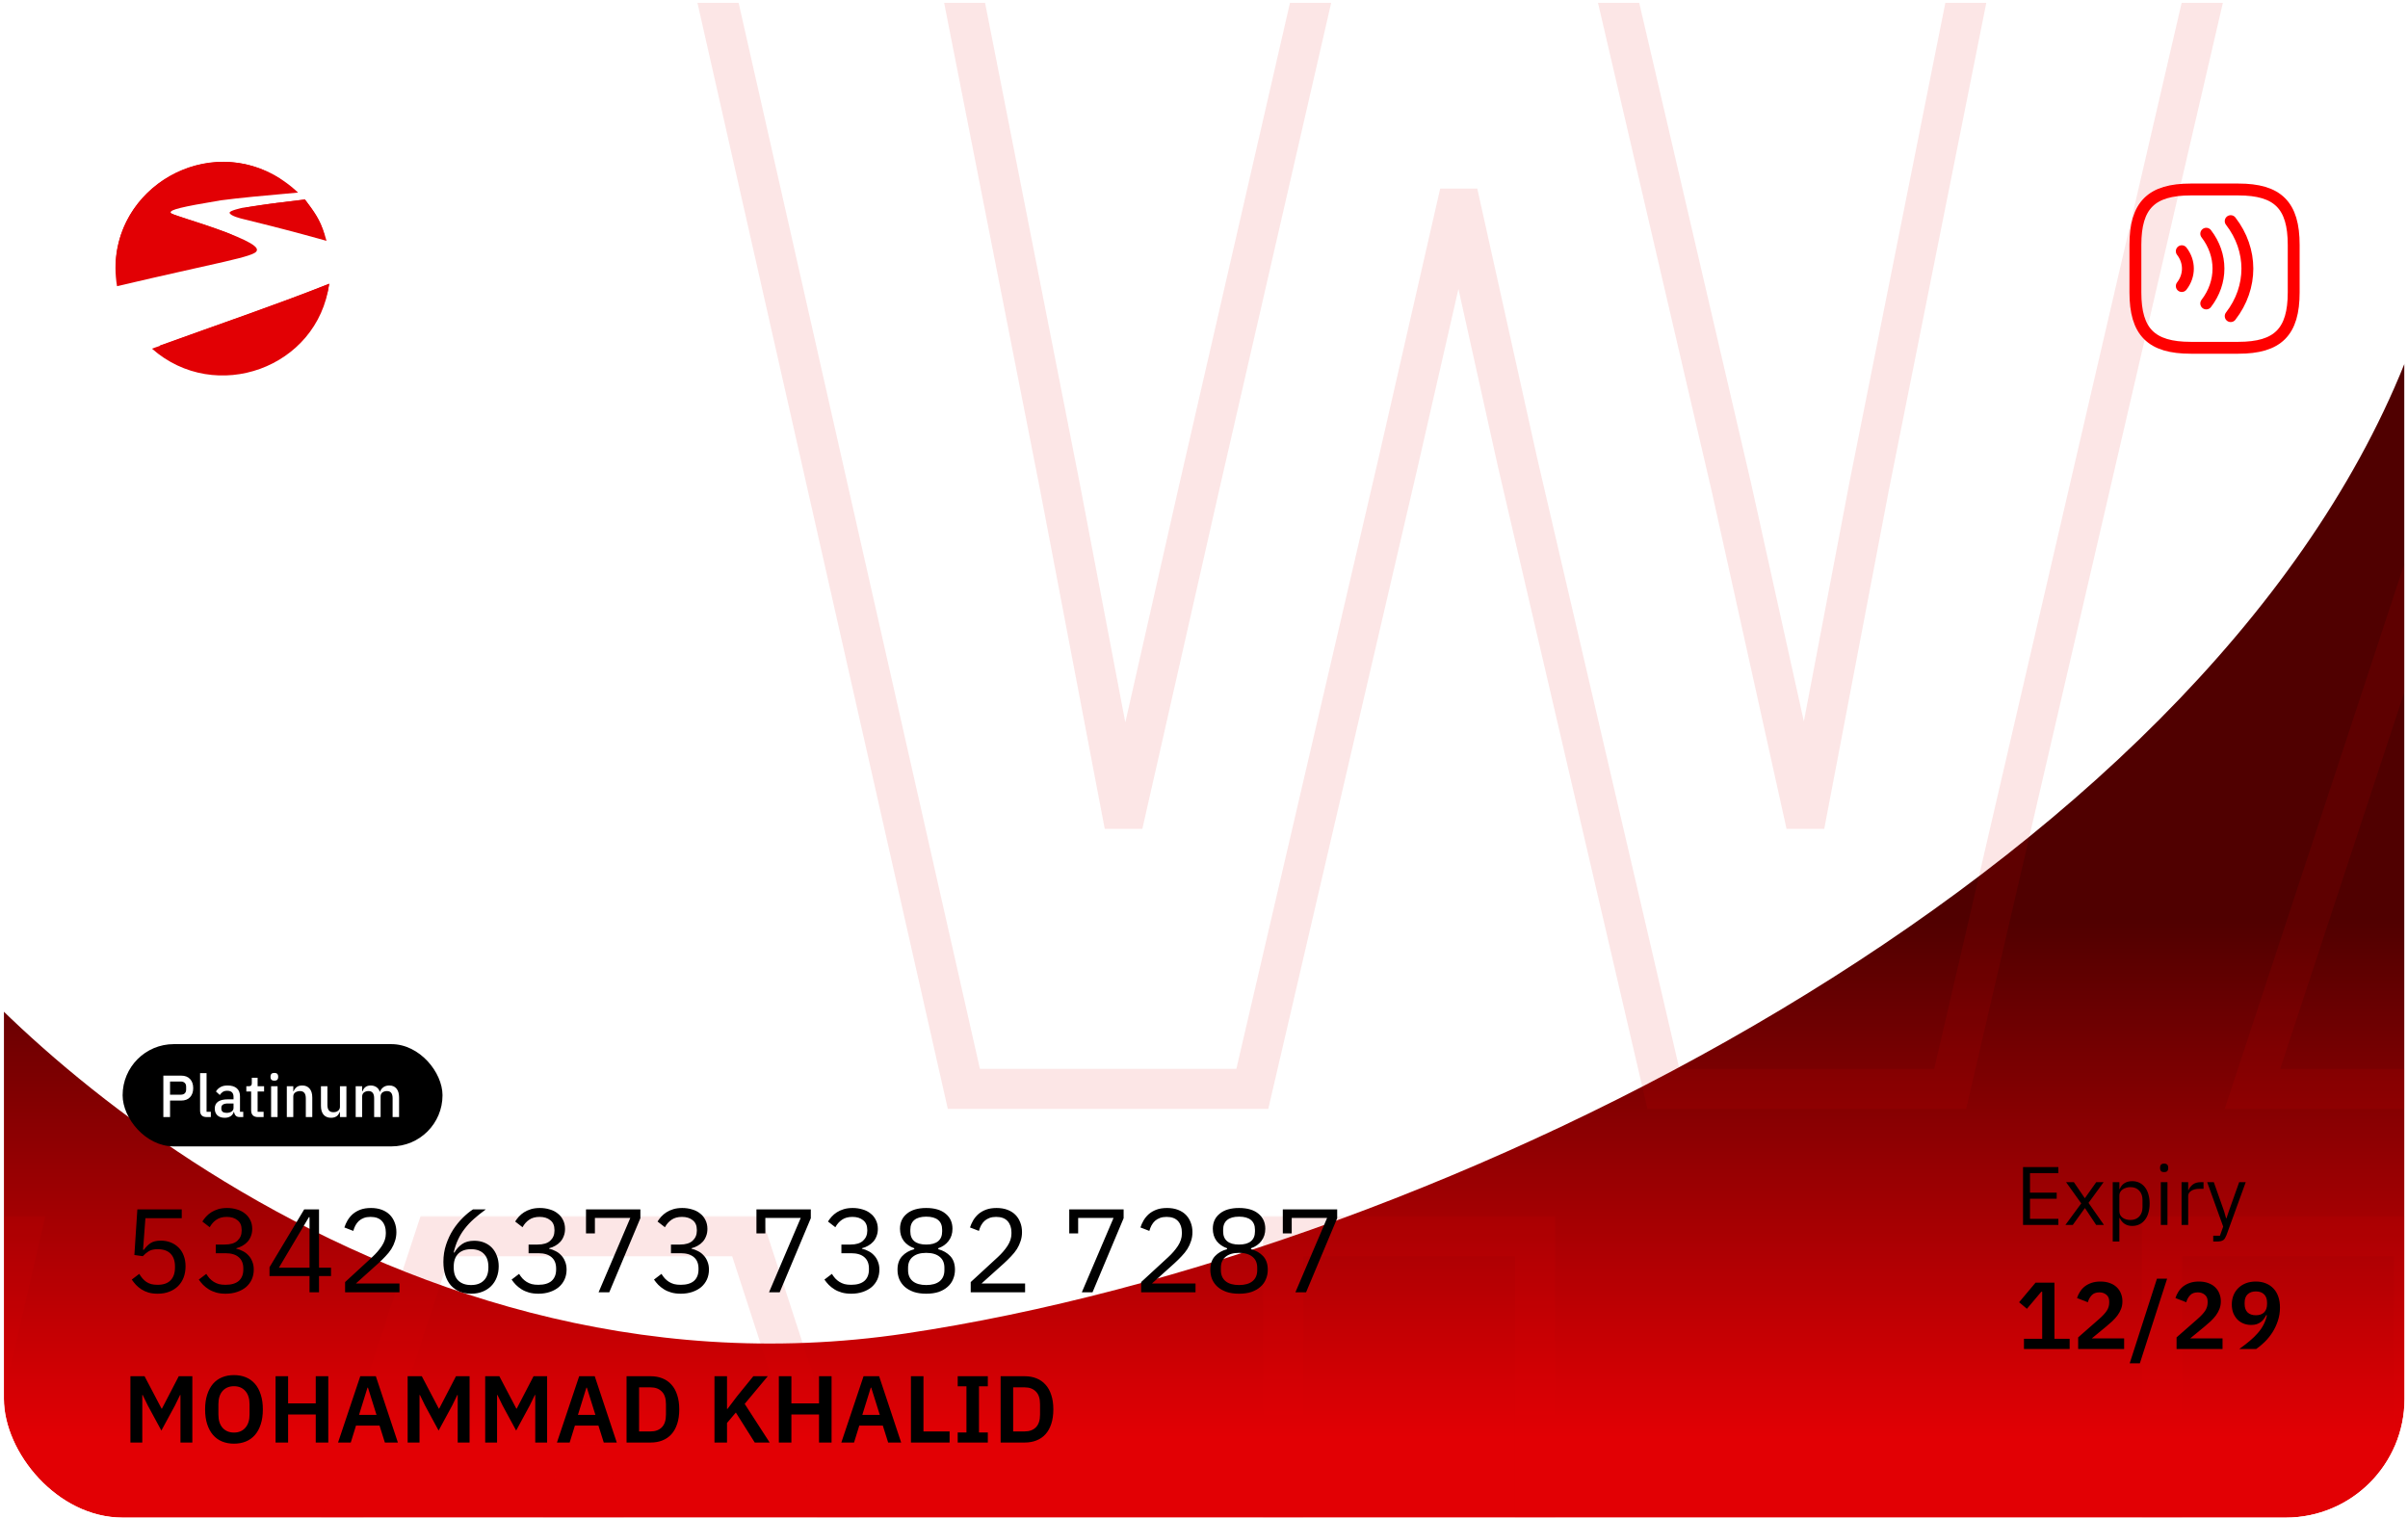 <svg width="552" height="348" viewBox="0 0 552 348" fill="none" xmlns="http://www.w3.org/2000/svg">
<g clip-path="url(#clip0_529_254)">
<rect x="0.894" y="0.616" width="550.306" height="347.275" rx="27.216" fill="white"/>
<g filter="url(#filter1_f_529_254)">
<path d="M207.716 305.665C84.342 324.091 -9.257 227.555 -20.606 206.525L-20.606 458.881L551.2 458.881V83.352C504.134 200.517 331.09 287.239 207.716 305.665Z" fill="url(#paint0_linear_529_254)"/>
</g>
<mask id="path-3-outside-1_529_254" maskUnits="userSpaceOnUse" x="154.894" y="-20.384" width="1465" height="275" fill="black">
<rect fill="white" x="154.894" y="-20.384" width="1465" height="275"/>
<path d="M220.954 249.616L160.914 -15.624H217.914L242.994 111.676L257.054 185.396H258.194L274.914 111.676L304.174 -15.624H367.254L396.894 111.676L413.234 185.396H414.374L428.434 111.676L453.894 -15.624H508.614L447.054 249.616H381.314L347.874 105.976L334.954 47.836H333.814L320.514 105.976L287.074 249.616H220.954ZM701.402 249.616L682.402 186.536L593.862 186.536L574.862 249.616H516.342L603.742 -15.624H675.182L761.442 249.616H701.402ZM638.702 36.816H636.802L607.542 137.516L668.342 137.516L638.702 36.816ZM798.138 249.616V-15.624H855.898V198.316H956.978V249.616H798.138ZM999.642 249.616V-15.624L1057.4 -15.624V198.316H1158.48V249.616H999.642ZM1201.15 249.616V-15.624L1381.65 -15.624V35.676H1258.91V90.016H1364.17V140.936H1258.91V198.316H1381.65V249.616H1201.15ZM1542.55 35.676V249.616H1484.79V35.676L1412.97 35.676V-15.624L1614.37 -15.624V35.676H1542.55Z"/>
</mask>
<path d="M220.954 249.616L216.465 250.632L217.277 254.219H220.954V249.616ZM160.914 -15.624V-20.226H155.153L156.425 -14.608L160.914 -15.624ZM217.914 -15.624L222.43 -16.513L221.698 -20.226H217.914V-15.624ZM242.994 111.676L247.515 110.814L247.512 110.8L247.51 110.787L242.994 111.676ZM257.054 185.396L252.533 186.258L253.246 189.999H257.054V185.396ZM258.194 185.396V189.999H261.869L262.682 186.414L258.194 185.396ZM274.914 111.676L270.428 110.645L270.425 110.658L274.914 111.676ZM304.174 -15.624V-20.226H300.509L299.688 -16.655L304.174 -15.624ZM367.254 -15.624L371.736 -16.668L370.908 -20.226H367.254V-15.624ZM396.894 111.676L401.387 110.68L401.382 110.656L401.376 110.633L396.894 111.676ZM413.234 185.396L408.74 186.392L409.54 189.999H413.234V185.396ZM414.374 185.396V189.999H418.182L418.895 186.258L414.374 185.396ZM428.434 111.676L423.921 110.774L423.917 110.794L423.913 110.814L428.434 111.676ZM453.894 -15.624V-20.226H450.121L449.381 -16.526L453.894 -15.624ZM508.614 -15.624L513.097 -14.583L514.407 -20.226H508.614V-15.624ZM447.054 249.616V254.219H450.711L451.537 250.657L447.054 249.616ZM381.314 249.616L376.831 250.66L377.66 254.219H381.314V249.616ZM347.874 105.976L343.381 106.975L343.386 106.997L343.391 107.02L347.874 105.976ZM334.954 47.836L339.447 46.838L338.646 43.234H334.954V47.836ZM333.814 47.836V43.234H330.145L329.327 46.81L333.814 47.836ZM320.514 105.976L324.997 107.02L324.999 107.011L325.001 107.003L320.514 105.976ZM287.074 249.616V254.219H290.728L291.557 250.66L287.074 249.616ZM220.954 249.616L225.443 248.6L165.403 -16.64L160.914 -15.624L156.425 -14.608L216.465 250.632L220.954 249.616ZM160.914 -15.624V-11.021H217.914V-15.624V-20.226H160.914V-15.624ZM217.914 -15.624L213.398 -14.734L238.478 112.566L242.994 111.676L247.51 110.787L222.43 -16.513L217.914 -15.624ZM242.994 111.676L238.473 112.538L252.533 186.258L257.054 185.396L261.575 184.534L247.515 110.814L242.994 111.676ZM257.054 185.396V189.999H258.194V185.396V180.794H257.054V185.396ZM258.194 185.396L262.682 186.414L279.402 112.694L274.914 111.676L270.425 110.658L253.705 184.378L258.194 185.396ZM274.914 111.676L279.399 112.707L308.659 -14.593L304.174 -15.624L299.688 -16.655L270.428 110.645L274.914 111.676ZM304.174 -15.624V-11.021H367.254V-15.624V-20.226H304.174V-15.624ZM367.254 -15.624L362.771 -14.58L392.411 112.72L396.894 111.676L401.376 110.633L371.736 -16.668L367.254 -15.624ZM396.894 111.676L392.4 112.672L408.74 186.392L413.234 185.396L417.727 184.4L401.387 110.68L396.894 111.676ZM413.234 185.396V189.999H414.374V185.396V180.794H413.234V185.396ZM414.374 185.396L418.895 186.258L432.955 112.538L428.434 111.676L423.913 110.814L409.853 184.534L414.374 185.396ZM428.434 111.676L432.947 112.579L458.407 -14.721L453.894 -15.624L449.381 -16.526L423.921 110.774L428.434 111.676ZM453.894 -15.624V-11.021H508.614V-15.624V-20.226H453.894V-15.624ZM508.614 -15.624L504.131 -16.664L442.571 248.576L447.054 249.616L451.537 250.657L513.097 -14.583L508.614 -15.624ZM447.054 249.616V245.014H381.314V249.616V254.219H447.054V249.616ZM381.314 249.616L385.797 248.573L352.357 104.933L347.874 105.976L343.391 107.02L376.831 250.66L381.314 249.616ZM347.874 105.976L352.367 104.978L339.447 46.838L334.954 47.836L330.461 48.835L343.381 106.975L347.874 105.976ZM334.954 47.836V43.234H333.814V47.836V52.439H334.954V47.836ZM333.814 47.836L329.327 46.81L316.027 104.95L320.514 105.976L325.001 107.003L338.301 48.863L333.814 47.836ZM320.514 105.976L316.031 104.933L282.591 248.573L287.074 249.616L291.557 250.66L324.997 107.02L320.514 105.976ZM287.074 249.616V245.014H220.954V249.616V254.219H287.074V249.616ZM701.402 249.616L696.995 250.944L697.981 254.219H701.402V249.616ZM682.402 186.536L686.808 185.209L685.822 181.934H682.402V186.536ZM593.862 186.536V181.934H590.441L589.455 185.209L593.862 186.536ZM574.862 249.616V254.219H578.282L579.268 250.944L574.862 249.616ZM516.342 249.616L511.97 248.176L509.979 254.219H516.342V249.616ZM603.742 -15.624V-20.226H600.412L599.37 -17.064L603.742 -15.624ZM675.182 -15.624L679.558 -17.047L678.524 -20.226H675.182V-15.624ZM761.442 249.616V254.219H767.778L765.818 248.193L761.442 249.616ZM638.702 36.816L643.117 35.517L642.145 32.214H638.702V36.816ZM636.802 36.816V32.214H633.346L632.382 35.532L636.802 36.816ZM607.542 137.516L603.122 136.232L601.411 142.119H607.542V137.516ZM668.342 137.516V142.119H674.494L672.757 136.217L668.342 137.516ZM701.402 249.616L705.808 248.289L686.808 185.209L682.402 186.536L677.995 187.864L696.995 250.944L701.402 249.616ZM682.402 186.536V181.934L593.862 181.934V186.536V191.139L682.402 191.139V186.536ZM593.862 186.536L589.455 185.209L570.455 248.289L574.862 249.616L579.268 250.944L598.268 187.864L593.862 186.536ZM574.862 249.616V245.014H516.342V249.616V254.219H574.862V249.616ZM516.342 249.616L520.713 251.057L608.113 -14.183L603.742 -15.624L599.37 -17.064L511.97 248.176L516.342 249.616ZM603.742 -15.624V-11.021H675.182V-15.624V-20.226H603.742V-15.624ZM675.182 -15.624L670.805 -14.2L757.065 251.04L761.442 249.616L765.818 248.193L679.558 -17.047L675.182 -15.624ZM761.442 249.616V245.014H701.402V249.616V254.219H761.442V249.616ZM638.702 36.816V32.214H636.802V36.816V41.419H638.702V36.816ZM636.802 36.816L632.382 35.532L603.122 136.232L607.542 137.516L611.961 138.8L641.221 38.1L636.802 36.816ZM607.542 137.516V142.119L668.342 142.119V137.516V132.914L607.542 132.914V137.516ZM668.342 137.516L672.757 136.217L643.117 35.517L638.702 36.816L634.286 38.116L663.926 138.816L668.342 137.516ZM798.138 249.616H793.536V254.219H798.138V249.616ZM798.138 -15.624V-20.226H793.536V-15.624H798.138ZM855.898 -15.624H860.501V-20.226H855.898V-15.624ZM855.898 198.316H851.296V202.919H855.898V198.316ZM956.978 198.316H961.581V193.714H956.978V198.316ZM956.978 249.616V254.219H961.581V249.616H956.978ZM798.138 249.616H802.741V-15.624H798.138H793.536V249.616H798.138ZM798.138 -15.624V-11.021H855.898V-15.624V-20.226H798.138V-15.624ZM855.898 -15.624H851.296V198.316H855.898H860.501V-15.624H855.898ZM855.898 198.316V202.919H956.978V198.316V193.714H855.898V198.316ZM956.978 198.316H952.376V249.616H956.978H961.581V198.316H956.978ZM956.978 249.616V245.014H798.138V249.616V254.219H956.978V249.616ZM999.642 249.616H995.04V254.219H999.642V249.616ZM999.642 -15.624V-20.226H995.04V-15.624H999.642ZM1057.4 -15.624H1062V-20.226H1057.4V-15.624ZM1057.4 198.316H1052.8V202.919H1057.4V198.316ZM1158.48 198.316H1163.08V193.714H1158.48V198.316ZM1158.48 249.616V254.219H1163.08V249.616H1158.48ZM999.642 249.616H1004.24V-15.624H999.642H995.04V249.616H999.642ZM999.642 -15.624V-11.021H1057.4V-15.624V-20.226L999.642 -20.226V-15.624ZM1057.4 -15.624H1052.8V198.316H1057.4H1062V-15.624H1057.4ZM1057.4 198.316V202.919H1158.48V198.316V193.714H1057.4V198.316ZM1158.48 198.316H1153.88V249.616H1158.48H1163.08V198.316H1158.48ZM1158.48 249.616V245.014H999.642V249.616V254.219H1158.48V249.616ZM1201.15 249.616H1196.54V254.219H1201.15V249.616ZM1201.15 -15.624V-20.226H1196.54V-15.624H1201.15ZM1381.65 -15.624H1386.25V-20.226H1381.65V-15.624ZM1381.65 35.676V40.279H1386.25V35.676H1381.65ZM1258.91 35.676V31.074H1254.3V35.676H1258.91ZM1258.91 90.016H1254.3V94.619H1258.91V90.016ZM1364.17 90.016H1368.77V85.414H1364.17V90.016ZM1364.17 140.936V145.539H1368.77V140.936H1364.17ZM1258.91 140.936V136.334H1254.3V140.936H1258.91ZM1258.91 198.316H1254.3V202.919H1258.91V198.316ZM1381.65 198.316H1386.25V193.714H1381.65V198.316ZM1381.65 249.616V254.219H1386.25V249.616H1381.65ZM1201.15 249.616H1205.75V-15.624H1201.15H1196.54V249.616H1201.15ZM1201.15 -15.624V-11.021H1381.65V-15.624V-20.226L1201.15 -20.226V-15.624ZM1381.65 -15.624H1377.04V35.676H1381.65H1386.25V-15.624H1381.65ZM1381.65 35.676V31.074H1258.91V35.676V40.279H1381.65V35.676ZM1258.91 35.676H1254.3V90.016H1258.91H1263.51V35.676H1258.91ZM1258.91 90.016V94.619H1364.17V90.016V85.414H1258.91V90.016ZM1364.17 90.016H1359.56V140.936H1364.17H1368.77V90.016H1364.17ZM1364.17 140.936V136.334H1258.91V140.936V145.539H1364.17V140.936ZM1258.91 140.936H1254.3V198.316H1258.91H1263.51V140.936H1258.91ZM1258.91 198.316V202.919H1381.65V198.316V193.714H1258.91V198.316ZM1381.65 198.316H1377.04V249.616H1381.65H1386.25V198.316H1381.65ZM1381.65 249.616V245.014H1201.15V249.616V254.219H1381.65V249.616ZM1542.55 35.676V31.074H1537.94V35.676H1542.55ZM1542.55 249.616V254.219H1547.15V249.616H1542.55ZM1484.79 249.616H1480.18V254.219H1484.79V249.616ZM1484.79 35.676H1489.39V31.074H1484.79V35.676ZM1412.97 35.676H1408.36V40.279H1412.97V35.676ZM1412.97 -15.624V-20.226H1408.36V-15.624H1412.97ZM1614.37 -15.624H1618.97V-20.226H1614.37V-15.624ZM1614.37 35.676V40.279H1618.97V35.676H1614.37ZM1542.55 35.676H1537.94V249.616H1542.55H1547.15V35.676H1542.55ZM1542.55 249.616V245.014H1484.79V249.616V254.219H1542.55V249.616ZM1484.79 249.616H1489.39V35.676H1484.79H1480.18V249.616H1484.79ZM1484.79 35.676V31.074L1412.97 31.074V35.676V40.279L1484.79 40.279V35.676ZM1412.97 35.676H1417.57V-15.624H1412.97H1408.36V35.676H1412.97ZM1412.97 -15.624V-11.021L1614.37 -11.021V-15.624V-20.226L1412.97 -20.226V-15.624ZM1614.37 -15.624H1609.76V35.676H1614.37H1618.97V-15.624H1614.37ZM1614.37 35.676V31.074H1542.55V35.676V40.279H1614.37V35.676Z" fill="#E20004" fill-opacity="0.1" mask="url(#path-3-outside-1_529_254)"/>
<mask id="path-5-outside-2_529_254" maskUnits="userSpaceOnUse" x="-349.106" y="278.616" width="1465" height="275" fill="black">
<rect fill="white" x="-349.106" y="278.616" width="1465" height="275"/>
<path d="M-283.046 548.616L-343.086 283.376H-286.086L-261.006 410.676L-246.946 484.396H-245.806L-229.086 410.676L-199.826 283.376H-136.746L-107.106 410.676L-90.766 484.396H-89.626L-75.566 410.676L-50.106 283.376H4.614L-56.946 548.616H-122.686L-156.126 404.976L-169.046 346.836H-170.186L-183.486 404.976L-216.926 548.616H-283.046ZM197.402 548.616L178.402 485.536L89.862 485.536L70.862 548.616H12.341L99.742 283.376H171.182L257.442 548.616H197.402ZM134.702 335.816H132.802L103.542 436.516L164.342 436.516L134.702 335.816ZM294.138 548.616V283.376H351.898V497.316H452.978V548.616H294.138ZM495.642 548.616V283.376H553.402V497.316H654.482V548.616H495.642ZM697.146 548.616V283.376H877.646V334.676H754.906V389.016H860.166V439.936H754.906V497.316H877.646V548.616H697.146ZM1038.55 334.676V548.616H980.786V334.676L908.966 334.676V283.376L1110.37 283.376V334.676H1038.55Z"/>
</mask>
<path d="M-283.046 548.616L-287.535 549.632L-286.723 553.219H-283.046V548.616ZM-343.086 283.376V278.774H-348.847L-347.575 284.392L-343.086 283.376ZM-286.086 283.376L-281.57 282.487L-282.302 278.774H-286.086V283.376ZM-261.006 410.676L-256.485 409.814L-256.488 409.8L-256.49 409.787L-261.006 410.676ZM-246.946 484.396L-251.467 485.258L-250.754 488.999H-246.946V484.396ZM-245.806 484.396V488.999H-242.131L-241.318 485.414L-245.806 484.396ZM-229.086 410.676L-233.572 409.645L-233.575 409.658L-229.086 410.676ZM-199.826 283.376V278.774H-203.491L-204.312 282.345L-199.826 283.376ZM-136.746 283.376L-132.264 282.333L-133.092 278.774H-136.746V283.376ZM-107.106 410.676L-102.613 409.68L-102.618 409.656L-102.624 409.633L-107.106 410.676ZM-90.766 484.396L-95.26 485.392L-94.46 488.999H-90.766V484.396ZM-89.626 484.396V488.999H-85.818L-85.105 485.258L-89.626 484.396ZM-75.566 410.676L-80.079 409.774L-80.083 409.794L-80.087 409.814L-75.566 410.676ZM-50.106 283.376V278.774H-53.879L-54.619 282.474L-50.106 283.376ZM4.614 283.376L9.097 284.417L10.407 278.774H4.614V283.376ZM-56.946 548.616V553.219H-53.289L-52.463 549.657L-56.946 548.616ZM-122.686 548.616L-127.169 549.66L-126.34 553.219H-122.686V548.616ZM-156.126 404.976L-160.619 405.975L-160.614 405.997L-160.609 406.02L-156.126 404.976ZM-169.046 346.836L-164.553 345.838L-165.354 342.234H-169.046V346.836ZM-170.186 346.836V342.234H-173.855L-174.673 345.81L-170.186 346.836ZM-183.486 404.976L-179.003 406.02L-179.001 406.011L-178.999 406.003L-183.486 404.976ZM-216.926 548.616V553.219H-213.272L-212.443 549.66L-216.926 548.616ZM-283.046 548.616L-278.557 547.6L-338.597 282.36L-343.086 283.376L-347.575 284.392L-287.535 549.632L-283.046 548.616ZM-343.086 283.376V287.979H-286.086V283.376V278.774H-343.086V283.376ZM-286.086 283.376L-290.602 284.266L-265.522 411.566L-261.006 410.676L-256.49 409.787L-281.57 282.487L-286.086 283.376ZM-261.006 410.676L-265.527 411.538L-251.467 485.258L-246.946 484.396L-242.425 483.534L-256.485 409.814L-261.006 410.676ZM-246.946 484.396V488.999H-245.806V484.396V479.794H-246.946V484.396ZM-245.806 484.396L-241.318 485.414L-224.598 411.694L-229.086 410.676L-233.575 409.658L-250.295 483.378L-245.806 484.396ZM-229.086 410.676L-224.601 411.707L-195.341 284.407L-199.826 283.376L-204.312 282.345L-233.572 409.645L-229.086 410.676ZM-199.826 283.376V287.979H-136.746V283.376V278.774H-199.826V283.376ZM-136.746 283.376L-141.229 284.42L-111.589 411.72L-107.106 410.676L-102.624 409.633L-132.264 282.333L-136.746 283.376ZM-107.106 410.676L-111.6 411.672L-95.26 485.392L-90.766 484.396L-86.273 483.4L-102.613 409.68L-107.106 410.676ZM-90.766 484.396V488.999H-89.626V484.396V479.794H-90.766V484.396ZM-89.626 484.396L-85.105 485.258L-71.045 411.538L-75.566 410.676L-80.087 409.814L-94.147 483.534L-89.626 484.396ZM-75.566 410.676L-71.053 411.579L-45.593 284.279L-50.106 283.376L-54.619 282.474L-80.079 409.774L-75.566 410.676ZM-50.106 283.376V287.979H4.614V283.376V278.774H-50.106V283.376ZM4.614 283.376L0.131 282.336L-61.429 547.576L-56.946 548.616L-52.463 549.657L9.097 284.417L4.614 283.376ZM-56.946 548.616V544.014H-122.686V548.616V553.219H-56.946V548.616ZM-122.686 548.616L-118.203 547.573L-151.643 403.933L-156.126 404.976L-160.609 406.02L-127.169 549.66L-122.686 548.616ZM-156.126 404.976L-151.633 403.978L-164.553 345.838L-169.046 346.836L-173.539 347.835L-160.619 405.975L-156.126 404.976ZM-169.046 346.836V342.234H-170.186V346.836V351.439H-169.046V346.836ZM-170.186 346.836L-174.673 345.81L-187.973 403.95L-183.486 404.976L-178.999 406.003L-165.699 347.863L-170.186 346.836ZM-183.486 404.976L-187.969 403.933L-221.409 547.573L-216.926 548.616L-212.443 549.66L-179.003 406.02L-183.486 404.976ZM-216.926 548.616V544.014H-283.046V548.616V553.219H-216.926V548.616ZM197.402 548.616L192.995 549.944L193.981 553.219H197.402V548.616ZM178.402 485.536L182.808 484.209L181.822 480.934H178.402V485.536ZM89.862 485.536V480.934H86.441L85.455 484.209L89.862 485.536ZM70.862 548.616V553.219H74.282L75.269 549.944L70.862 548.616ZM12.342 548.616L7.97 547.176L5.979 553.219H12.342V548.616ZM99.742 283.376V278.774H96.412L95.37 281.936L99.742 283.376ZM171.182 283.376L175.558 281.953L174.524 278.774H171.182V283.376ZM257.442 548.616V553.219H263.778L261.818 547.193L257.442 548.616ZM134.702 335.816L139.117 334.517L138.145 331.214H134.702V335.816ZM132.802 335.816V331.214H129.346L128.382 334.532L132.802 335.816ZM103.542 436.516L99.122 435.232L97.411 441.119H103.542V436.516ZM164.342 436.516V441.119H170.494L168.757 435.217L164.342 436.516ZM197.402 548.616L201.808 547.289L182.808 484.209L178.402 485.536L173.995 486.864L192.995 549.944L197.402 548.616ZM178.402 485.536V480.934L89.862 480.934V485.536V490.139L178.402 490.139V485.536ZM89.862 485.536L85.455 484.209L66.455 547.289L70.862 548.616L75.269 549.944L94.269 486.864L89.862 485.536ZM70.862 548.616V544.014H12.342V548.616V553.219H70.862V548.616ZM12.342 548.616L16.713 550.057L104.113 284.817L99.742 283.376L95.37 281.936L7.97 547.176L12.342 548.616ZM99.742 283.376V287.979H171.182V283.376V278.774H99.742V283.376ZM171.182 283.376L166.805 284.8L253.065 550.04L257.442 548.616L261.818 547.193L175.558 281.953L171.182 283.376ZM257.442 548.616V544.014H197.402V548.616V553.219H257.442V548.616ZM134.702 335.816V331.214H132.802V335.816V340.419H134.702V335.816ZM132.802 335.816L128.382 334.532L99.122 435.232L103.542 436.516L107.961 437.8L137.221 337.1L132.802 335.816ZM103.542 436.516V441.119L164.342 441.119V436.516V431.914L103.542 431.914V436.516ZM164.342 436.516L168.757 435.217L139.117 334.517L134.702 335.816L130.286 337.116L159.926 437.816L164.342 436.516ZM294.138 548.616H289.536V553.219H294.138V548.616ZM294.138 283.376V278.774H289.536V283.376H294.138ZM351.898 283.376H356.501V278.774H351.898V283.376ZM351.898 497.316H347.296V501.919H351.898V497.316ZM452.978 497.316H457.581V492.714H452.978V497.316ZM452.978 548.616V553.219H457.581V548.616H452.978ZM294.138 548.616H298.741V283.376H294.138H289.536V548.616H294.138ZM294.138 283.376V287.979H351.898V283.376V278.774H294.138V283.376ZM351.898 283.376H347.296V497.316H351.898H356.501V283.376H351.898ZM351.898 497.316V501.919H452.978V497.316V492.714H351.898V497.316ZM452.978 497.316H448.376V548.616H452.978H457.581V497.316H452.978ZM452.978 548.616V544.014H294.138V548.616V553.219H452.978V548.616ZM495.642 548.616H491.04V553.219H495.642V548.616ZM495.642 283.376V278.774H491.04V283.376H495.642ZM553.402 283.376H558.005V278.774H553.402V283.376ZM553.402 497.316H548.8V501.919H553.402V497.316ZM654.482 497.316H659.085V492.714H654.482V497.316ZM654.482 548.616V553.219H659.085V548.616H654.482ZM495.642 548.616H500.245V283.376H495.642H491.04V548.616H495.642ZM495.642 283.376V287.979H553.402V283.376V278.774H495.642V283.376ZM553.402 283.376H548.8V497.316H553.402H558.005V283.376H553.402ZM553.402 497.316V501.919H654.482V497.316V492.714H553.402V497.316ZM654.482 497.316H649.88V548.616H654.482H659.085V497.316H654.482ZM654.482 548.616V544.014H495.642V548.616V553.219H654.482V548.616ZM697.146 548.616H692.543V553.219H697.146V548.616ZM697.146 283.376V278.774H692.543V283.376H697.146ZM877.646 283.376H882.248V278.774H877.646V283.376ZM877.646 334.676V339.279H882.248V334.676H877.646ZM754.906 334.676V330.074H750.303V334.676H754.906ZM754.906 389.016H750.303V393.619H754.906V389.016ZM860.166 389.016H864.768V384.414H860.166V389.016ZM860.166 439.936V444.539H864.768V439.936H860.166ZM754.906 439.936V435.334H750.303V439.936H754.906ZM754.906 497.316H750.303V501.919H754.906V497.316ZM877.646 497.316H882.248V492.714H877.646V497.316ZM877.646 548.616V553.219H882.248V548.616H877.646ZM697.146 548.616H701.748V283.376H697.146H692.543V548.616H697.146ZM697.146 283.376V287.979H877.646V283.376V278.774H697.146V283.376ZM877.646 283.376H873.043V334.676H877.646H882.248V283.376H877.646ZM877.646 334.676V330.074H754.906V334.676V339.279H877.646V334.676ZM754.906 334.676H750.303V389.016H754.906H759.508V334.676H754.906ZM754.906 389.016V393.619H860.166V389.016V384.414H754.906V389.016ZM860.166 389.016H855.563V439.936H860.166H864.768V389.016H860.166ZM860.166 439.936V435.334H754.906V439.936V444.539H860.166V439.936ZM754.906 439.936H750.303V497.316H754.906H759.508V439.936H754.906ZM754.906 497.316V501.919H877.646V497.316V492.714H754.906V497.316ZM877.646 497.316H873.043V548.616H877.646H882.248V497.316H877.646ZM877.646 548.616V544.014H697.146V548.616V553.219H877.646V548.616ZM1038.55 334.676V330.074H1033.94V334.676H1038.55ZM1038.55 548.616V553.219H1043.15V548.616H1038.55ZM980.786 548.616H976.184V553.219H980.786V548.616ZM980.786 334.676H985.389V330.074H980.786V334.676ZM908.966 334.676H904.364V339.279H908.966V334.676ZM908.966 283.376V278.774H904.364V283.376H908.966ZM1110.37 283.376H1114.97V278.774H1110.37V283.376ZM1110.37 334.676V339.279H1114.97V334.676H1110.37ZM1038.55 334.676H1033.94V548.616H1038.55H1043.15V334.676H1038.55ZM1038.55 548.616V544.014H980.786V548.616V553.219H1038.55V548.616ZM980.786 548.616H985.389V334.676H980.786H976.184V548.616H980.786ZM980.786 334.676V330.074L908.966 330.074V334.676V339.279L980.786 339.279V334.676ZM908.966 334.676H913.569V283.376H908.966H904.364V334.676H908.966ZM908.966 283.376V287.979L1110.37 287.979V283.376V278.774L908.966 278.774V283.376ZM1110.37 283.376H1105.76V334.676H1110.37H1114.97V283.376H1110.37ZM1110.37 334.676V330.074H1038.55V334.676V339.279H1110.37V334.676Z" fill="#E20004" fill-opacity="0.1" mask="url(#path-5-outside-2_529_254)"/>
<rect x="28.11" y="239.352" width="73.329" height="23.443" rx="11.722" fill="black"/>
<path d="M37.445 256.073V246.575H41.527C42.407 246.575 43.088 246.833 43.568 247.351C44.049 247.868 44.29 248.562 44.29 249.433C44.29 250.303 44.049 250.997 43.568 251.515C43.088 252.032 42.407 252.29 41.527 252.29H38.983V256.073H37.445ZM38.983 250.943H41.432C41.822 250.943 42.126 250.843 42.344 250.644C42.561 250.435 42.67 250.14 42.67 249.759V249.106C42.67 248.725 42.561 248.435 42.344 248.235C42.126 248.026 41.822 247.922 41.432 247.922H38.983V250.943ZM47.378 256.073C46.87 256.073 46.489 255.946 46.235 255.692C45.99 255.429 45.867 255.066 45.867 254.604V246.003H47.351V254.862H48.331V256.073H47.378ZM54.932 256.073C54.542 256.073 54.243 255.964 54.034 255.747C53.826 255.52 53.699 255.234 53.653 254.889H53.585C53.449 255.334 53.2 255.67 52.837 255.896C52.474 256.123 52.034 256.237 51.517 256.237C50.782 256.237 50.215 256.046 49.816 255.665C49.426 255.284 49.231 254.771 49.231 254.127C49.231 253.42 49.485 252.889 49.993 252.535C50.51 252.181 51.263 252.004 52.252 252.004H53.531V251.406C53.531 250.97 53.413 250.635 53.177 250.399C52.941 250.163 52.574 250.045 52.075 250.045C51.657 250.045 51.317 250.136 51.054 250.317C50.791 250.499 50.569 250.73 50.388 251.011L49.503 250.208C49.739 249.809 50.07 249.482 50.496 249.228C50.923 248.965 51.481 248.834 52.17 248.834C53.086 248.834 53.789 249.047 54.279 249.473C54.769 249.9 55.014 250.512 55.014 251.31V254.862H55.763V256.073H54.932ZM51.939 255.107C52.401 255.107 52.782 255.007 53.082 254.808C53.381 254.599 53.531 254.322 53.531 253.978V252.957H52.279C51.254 252.957 50.741 253.275 50.741 253.91V254.155C50.741 254.472 50.846 254.712 51.054 254.876C51.272 255.03 51.567 255.107 51.939 255.107ZM59.136 256.073C58.619 256.073 58.229 255.942 57.966 255.679C57.703 255.406 57.571 255.025 57.571 254.536V250.208H56.469V248.997H57.068C57.312 248.997 57.48 248.943 57.571 248.834C57.671 248.725 57.721 248.548 57.721 248.303V247.065H59.054V248.997H60.538V250.208H59.054V254.862H60.429V256.073H59.136ZM62.895 247.732C62.587 247.732 62.36 247.659 62.215 247.514C62.078 247.369 62.011 247.183 62.011 246.956V246.725C62.011 246.498 62.078 246.312 62.215 246.167C62.36 246.022 62.587 245.949 62.895 245.949C63.203 245.949 63.426 246.022 63.562 246.167C63.698 246.312 63.766 246.498 63.766 246.725V246.956C63.766 247.183 63.698 247.369 63.562 247.514C63.426 247.659 63.203 247.732 62.895 247.732ZM62.147 248.997H63.63V256.073H62.147L62.147 248.997ZM65.748 256.073V248.997H67.231V250.167H67.299C67.453 249.786 67.685 249.469 67.993 249.215C68.311 248.961 68.742 248.834 69.286 248.834C70.012 248.834 70.574 249.074 70.973 249.555C71.382 250.027 71.586 250.703 71.586 251.583V256.073H70.102V251.773C70.102 250.666 69.658 250.113 68.769 250.113C68.578 250.113 68.388 250.14 68.197 250.195C68.016 250.24 67.853 250.313 67.707 250.412C67.562 250.512 67.444 250.639 67.354 250.793C67.272 250.948 67.231 251.129 67.231 251.338V256.073H65.748ZM77.928 254.903H77.874C77.81 255.075 77.724 255.243 77.615 255.406C77.515 255.57 77.384 255.715 77.22 255.842C77.066 255.96 76.876 256.055 76.649 256.128C76.431 256.2 76.177 256.237 75.887 256.237C75.152 256.237 74.581 256.001 74.172 255.529C73.773 255.057 73.573 254.381 73.573 253.501V248.997H75.057V253.311C75.057 254.409 75.51 254.957 76.418 254.957C76.608 254.957 76.794 254.935 76.975 254.889C77.157 254.835 77.316 254.758 77.452 254.658C77.597 254.558 77.71 254.431 77.792 254.277C77.883 254.123 77.928 253.941 77.928 253.733V248.997H79.411V256.073H77.928V254.903ZM81.535 256.073V248.997H83.019V250.167H83.087C83.159 249.986 83.245 249.814 83.345 249.65C83.454 249.487 83.581 249.346 83.726 249.228C83.88 249.101 84.057 249.006 84.257 248.943C84.466 248.87 84.706 248.834 84.978 248.834C85.459 248.834 85.885 248.952 86.257 249.188C86.629 249.423 86.901 249.786 87.074 250.276H87.115C87.242 249.877 87.486 249.537 87.849 249.256C88.212 248.974 88.679 248.834 89.251 248.834C89.959 248.834 90.507 249.074 90.897 249.555C91.288 250.027 91.483 250.703 91.483 251.583V256.073H89.999V251.76C89.999 251.215 89.895 250.807 89.686 250.535C89.478 250.254 89.147 250.113 88.693 250.113C88.502 250.113 88.321 250.14 88.149 250.195C87.976 250.24 87.822 250.313 87.686 250.412C87.559 250.512 87.455 250.639 87.373 250.793C87.291 250.948 87.251 251.124 87.251 251.324V256.073H85.767V251.76C85.767 250.662 85.336 250.113 84.475 250.113C84.293 250.113 84.112 250.14 83.93 250.195C83.758 250.24 83.604 250.313 83.468 250.412C83.332 250.512 83.223 250.639 83.141 250.793C83.059 250.948 83.019 251.124 83.019 251.324V256.073H81.535Z" fill="white"/>
<path d="M41.663 279.256H33.335L32.791 286.495H32.981C33.435 285.86 33.943 285.352 34.505 284.971C35.086 284.59 35.875 284.399 36.873 284.399C37.69 284.399 38.443 284.535 39.132 284.808C39.822 285.08 40.42 285.47 40.928 285.978C41.437 286.468 41.827 287.076 42.099 287.801C42.389 288.527 42.534 289.353 42.534 290.278C42.534 291.203 42.389 292.056 42.099 292.836C41.808 293.598 41.382 294.261 40.82 294.823C40.275 295.367 39.604 295.794 38.806 296.102C38.025 296.411 37.136 296.565 36.138 296.565C35.34 296.565 34.633 296.474 34.016 296.293C33.417 296.111 32.882 295.866 32.41 295.558C31.938 295.249 31.521 294.905 31.158 294.524C30.813 294.143 30.496 293.743 30.205 293.326L31.92 292.02C32.156 292.401 32.401 292.746 32.655 293.054C32.927 293.362 33.217 293.626 33.526 293.843C33.852 294.061 34.224 294.233 34.642 294.36C35.059 294.469 35.558 294.524 36.138 294.524C37.445 294.524 38.434 294.179 39.105 293.489C39.776 292.8 40.112 291.829 40.112 290.577V290.305C40.112 289.053 39.776 288.083 39.105 287.393C38.434 286.704 37.445 286.359 36.138 286.359C35.267 286.359 34.578 286.522 34.07 286.849C33.58 287.157 33.136 287.529 32.736 287.965L30.804 287.692L31.485 277.242H41.663V279.256ZM51.532 285.297C52.82 285.297 53.782 285.007 54.417 284.427C55.07 283.828 55.397 283.066 55.397 282.14V281.95C55.397 280.952 55.079 280.208 54.444 279.718C53.827 279.21 53.011 278.956 51.995 278.956C51.015 278.956 50.217 279.174 49.6 279.609C48.983 280.027 48.475 280.598 48.076 281.324L46.388 280.018C46.624 279.637 46.905 279.265 47.232 278.902C47.577 278.521 47.976 278.185 48.429 277.895C48.883 277.604 49.409 277.369 50.008 277.187C50.607 277.006 51.287 276.915 52.049 276.915C52.847 276.915 53.6 277.024 54.308 277.242C55.016 277.441 55.623 277.75 56.132 278.167C56.658 278.566 57.066 279.065 57.356 279.664C57.665 280.263 57.819 280.943 57.819 281.705C57.819 282.322 57.719 282.875 57.52 283.365C57.338 283.855 57.084 284.281 56.758 284.644C56.431 285.007 56.041 285.316 55.587 285.57C55.152 285.824 54.68 286.014 54.172 286.141V286.25C54.68 286.359 55.17 286.54 55.642 286.794C56.132 287.03 56.558 287.348 56.921 287.747C57.302 288.128 57.601 288.6 57.819 289.162C58.055 289.706 58.173 290.332 58.173 291.04C58.173 291.857 58.019 292.609 57.71 293.299C57.402 293.97 56.966 294.551 56.404 295.041C55.841 295.513 55.161 295.884 54.362 296.157C53.564 296.429 52.684 296.565 51.722 296.565C50.906 296.565 50.18 296.474 49.545 296.293C48.91 296.111 48.348 295.866 47.858 295.558C47.368 295.249 46.932 294.905 46.551 294.524C46.189 294.143 45.862 293.743 45.572 293.326L47.286 292.02C47.522 292.401 47.776 292.746 48.048 293.054C48.339 293.362 48.656 293.626 49.001 293.843C49.346 294.061 49.736 294.233 50.171 294.36C50.607 294.469 51.115 294.524 51.695 294.524C53.038 294.524 54.054 294.224 54.743 293.626C55.433 293.009 55.778 292.138 55.778 291.013V290.795C55.778 289.67 55.433 288.808 54.743 288.21C54.054 287.593 53.038 287.284 51.695 287.284H49.464V285.297H51.532ZM70.954 296.238V292.51H61.782V290.496L69.729 277.242H73.131V290.605H75.88V292.51H73.131V296.238H70.954ZM63.932 290.605H70.954V279.011H70.817L63.932 290.605ZM91.573 296.238H79.108V293.898L85.313 288.182C86.202 287.366 86.946 286.504 87.545 285.597C88.143 284.672 88.443 283.746 88.443 282.821V282.494C88.443 281.442 88.152 280.589 87.572 279.936C86.991 279.283 86.111 278.956 84.932 278.956C84.351 278.956 83.843 279.038 83.408 279.201C82.972 279.364 82.591 279.591 82.265 279.882C81.956 280.172 81.693 280.517 81.475 280.916C81.276 281.297 81.113 281.714 80.986 282.168L78.944 281.378C79.126 280.816 79.371 280.272 79.679 279.745C80.006 279.201 80.405 278.72 80.877 278.303C81.367 277.886 81.947 277.55 82.618 277.296C83.308 277.042 84.115 276.915 85.041 276.915C85.966 276.915 86.792 277.051 87.517 277.323C88.243 277.595 88.851 277.976 89.341 278.466C89.831 278.956 90.203 279.537 90.457 280.208C90.729 280.879 90.865 281.623 90.865 282.44C90.865 283.184 90.756 283.873 90.538 284.508C90.339 285.143 90.058 285.751 89.695 286.332C89.332 286.894 88.887 287.448 88.361 287.992C87.853 288.536 87.3 289.08 86.701 289.625L81.584 294.224H91.573V296.238ZM108.009 296.565C107.029 296.565 106.14 296.402 105.342 296.075C104.562 295.73 103.891 295.249 103.328 294.633C102.784 293.998 102.366 293.226 102.076 292.319C101.786 291.412 101.641 290.396 101.641 289.271C101.641 287.856 101.849 286.531 102.267 285.297C102.684 284.046 103.219 282.912 103.872 281.896C104.544 280.861 105.279 279.954 106.077 279.174C106.875 278.376 107.655 277.731 108.417 277.242H111.357C110.341 277.985 109.434 278.711 108.635 279.419C107.837 280.126 107.138 280.87 106.54 281.651C105.941 282.413 105.433 283.238 105.016 284.127C104.598 284.998 104.263 285.987 104.009 287.094L104.145 287.148C104.598 286.368 105.179 285.724 105.886 285.216C106.612 284.69 107.556 284.427 108.717 284.427C109.533 284.427 110.286 284.563 110.976 284.835C111.665 285.107 112.255 285.497 112.745 286.005C113.235 286.513 113.616 287.13 113.888 287.856C114.178 288.582 114.323 289.389 114.323 290.278C114.323 291.203 114.169 292.056 113.861 292.836C113.57 293.598 113.144 294.261 112.582 294.823C112.037 295.367 111.375 295.794 110.595 296.102C109.815 296.411 108.953 296.565 108.009 296.565ZM107.982 294.578C109.234 294.578 110.205 294.233 110.894 293.544C111.602 292.854 111.956 291.866 111.956 290.577V290.36C111.956 289.071 111.602 288.083 110.894 287.393C110.205 286.704 109.234 286.359 107.982 286.359C106.73 286.359 105.75 286.704 105.043 287.393C104.353 288.083 104.009 289.071 104.009 290.36V290.577C104.009 291.866 104.353 292.854 105.043 293.544C105.75 294.233 106.73 294.578 107.982 294.578ZM123.24 285.297C124.528 285.297 125.489 285.007 126.124 284.427C126.778 283.828 127.104 283.066 127.104 282.14V281.95C127.104 280.952 126.787 280.208 126.152 279.718C125.535 279.21 124.718 278.956 123.702 278.956C122.722 278.956 121.924 279.174 121.307 279.609C120.69 280.027 120.182 280.598 119.783 281.324L118.096 280.018C118.332 279.637 118.613 279.265 118.939 278.902C119.284 278.521 119.683 278.185 120.137 277.895C120.591 277.604 121.117 277.369 121.715 277.187C122.314 277.006 122.995 276.915 123.757 276.915C124.555 276.915 125.308 277.024 126.016 277.242C126.723 277.441 127.331 277.75 127.839 278.167C128.365 278.566 128.773 279.065 129.064 279.664C129.372 280.263 129.526 280.943 129.526 281.705C129.526 282.322 129.427 282.875 129.227 283.365C129.046 283.855 128.792 284.281 128.465 284.644C128.138 285.007 127.748 285.316 127.295 285.57C126.859 285.824 126.388 286.014 125.879 286.141V286.25C126.388 286.359 126.877 286.54 127.349 286.794C127.839 287.03 128.265 287.348 128.628 287.747C129.009 288.128 129.309 288.6 129.526 289.162C129.762 289.706 129.88 290.332 129.88 291.04C129.88 291.857 129.726 292.609 129.418 293.299C129.109 293.97 128.674 294.551 128.111 295.041C127.549 295.513 126.868 295.884 126.07 296.157C125.272 296.429 124.392 296.565 123.43 296.565C122.614 296.565 121.888 296.474 121.253 296.293C120.618 296.111 120.055 295.866 119.565 295.558C119.075 295.249 118.64 294.905 118.259 294.524C117.896 294.143 117.57 293.743 117.279 293.326L118.994 292.02C119.23 292.401 119.484 292.746 119.756 293.054C120.046 293.362 120.364 293.626 120.708 293.843C121.053 294.061 121.443 294.233 121.879 294.36C122.314 294.469 122.822 294.524 123.403 294.524C124.745 294.524 125.762 294.224 126.451 293.626C127.14 293.009 127.485 292.138 127.485 291.013V290.795C127.485 289.67 127.14 288.808 126.451 288.21C125.762 287.593 124.745 287.284 123.403 287.284H121.171V285.297H123.24ZM137.218 296.238L144.485 279.201H136.374V282.739H134.333V277.242H146.798V279.256L139.667 296.238H137.218ZM155.877 285.297C157.166 285.297 158.127 285.007 158.762 284.427C159.415 283.828 159.742 283.066 159.742 282.14V281.95C159.742 280.952 159.424 280.208 158.789 279.718C158.173 279.21 157.356 278.956 156.34 278.956C155.36 278.956 154.562 279.174 153.945 279.609C153.328 280.027 152.82 280.598 152.421 281.324L150.734 280.018C150.969 279.637 151.251 279.265 151.577 278.902C151.922 278.521 152.321 278.185 152.775 277.895C153.228 277.604 153.755 277.369 154.353 277.187C154.952 277.006 155.632 276.915 156.394 276.915C157.193 276.915 157.946 277.024 158.653 277.242C159.361 277.441 159.969 277.75 160.477 278.167C161.003 278.566 161.411 279.065 161.702 279.664C162.01 280.263 162.164 280.943 162.164 281.705C162.164 282.322 162.064 282.875 161.865 283.365C161.683 283.855 161.429 284.281 161.103 284.644C160.776 285.007 160.386 285.316 159.933 285.57C159.497 285.824 159.025 286.014 158.517 286.141V286.25C159.025 286.359 159.515 286.54 159.987 286.794C160.477 287.03 160.903 287.348 161.266 287.747C161.647 288.128 161.946 288.6 162.164 289.162C162.4 289.706 162.518 290.332 162.518 291.04C162.518 291.857 162.364 292.609 162.055 293.299C161.747 293.97 161.311 294.551 160.749 295.041C160.187 295.513 159.506 295.884 158.708 296.157C157.909 296.429 157.029 296.565 156.068 296.565C155.251 296.565 154.526 296.474 153.891 296.293C153.256 296.111 152.693 295.866 152.203 295.558C151.713 295.249 151.278 294.905 150.897 294.524C150.534 294.143 150.207 293.743 149.917 293.326L151.632 292.02C151.868 292.401 152.122 292.746 152.394 293.054C152.684 293.362 153.002 293.626 153.346 293.843C153.691 294.061 154.081 294.233 154.517 294.36C154.952 294.469 155.46 294.524 156.041 294.524C157.383 294.524 158.399 294.224 159.089 293.626C159.778 293.009 160.123 292.138 160.123 291.013V290.795C160.123 289.67 159.778 288.808 159.089 288.21C158.399 287.593 157.383 287.284 156.041 287.284H153.809V285.297H155.877ZM176.288 296.238L183.554 279.201H175.444V282.739H173.403V277.242L185.868 277.242V279.256L178.737 296.238H176.288ZM194.947 285.297C196.235 285.297 197.197 285.007 197.832 284.427C198.485 283.828 198.812 283.066 198.812 282.14V281.95C198.812 280.952 198.494 280.208 197.859 279.718C197.242 279.21 196.426 278.956 195.41 278.956C194.43 278.956 193.632 279.174 193.015 279.609C192.398 280.027 191.89 280.598 191.491 281.324L189.803 280.018C190.039 279.637 190.32 279.265 190.647 278.902C190.992 278.521 191.391 278.185 191.844 277.895C192.298 277.604 192.824 277.369 193.423 277.187C194.022 277.006 194.702 276.915 195.464 276.915C196.262 276.915 197.015 277.024 197.723 277.242C198.431 277.441 199.039 277.75 199.547 278.167C200.073 278.566 200.481 279.065 200.771 279.664C201.08 280.263 201.234 280.943 201.234 281.705C201.234 282.322 201.134 282.875 200.935 283.365C200.753 283.855 200.499 284.281 200.173 284.644C199.846 285.007 199.456 285.316 199.002 285.57C198.567 285.824 198.095 286.014 197.587 286.141V286.25C198.095 286.359 198.585 286.54 199.057 286.794C199.547 287.03 199.973 287.348 200.336 287.747C200.717 288.128 201.016 288.6 201.234 289.162C201.47 289.706 201.588 290.332 201.588 291.04C201.588 291.857 201.434 292.609 201.125 293.299C200.817 293.97 200.381 294.551 199.819 295.041C199.256 295.513 198.576 295.884 197.778 296.157C196.979 296.429 196.099 296.565 195.138 296.565C194.321 296.565 193.595 296.474 192.96 296.293C192.325 296.111 191.763 295.866 191.273 295.558C190.783 295.249 190.348 294.905 189.967 294.524C189.604 294.143 189.277 293.743 188.987 293.326L190.701 292.02C190.937 292.401 191.191 292.746 191.463 293.054C191.754 293.362 192.071 293.626 192.416 293.843C192.761 294.061 193.151 294.233 193.586 294.36C194.022 294.469 194.53 294.524 195.11 294.524C196.453 294.524 197.469 294.224 198.159 293.626C198.848 293.009 199.193 292.138 199.193 291.013V290.795C199.193 289.67 198.848 288.808 198.159 288.21C197.469 287.593 196.453 287.284 195.11 287.284H192.879V285.297H194.947ZM212.327 296.565C211.239 296.565 210.286 296.429 209.47 296.157C208.653 295.866 207.964 295.476 207.401 294.986C206.857 294.496 206.44 293.916 206.149 293.245C205.877 292.573 205.741 291.847 205.741 291.067C205.741 289.761 206.095 288.727 206.803 287.965C207.51 287.203 208.436 286.667 209.579 286.359V286.141C208.581 285.796 207.782 285.243 207.184 284.481C206.603 283.701 206.313 282.766 206.313 281.678C206.313 280.226 206.839 279.074 207.891 278.221C208.944 277.35 210.422 276.915 212.327 276.915C214.232 276.915 215.711 277.35 216.764 278.221C217.816 279.074 218.342 280.226 218.342 281.678C218.342 282.766 218.043 283.701 217.444 284.481C216.863 285.243 216.074 285.796 215.076 286.141V286.359C216.219 286.667 217.145 287.203 217.852 287.965C218.56 288.727 218.914 289.761 218.914 291.067C218.914 291.847 218.768 292.573 218.478 293.245C218.206 293.916 217.789 294.496 217.226 294.986C216.682 295.476 216.002 295.866 215.185 296.157C214.369 296.429 213.416 296.565 212.327 296.565ZM212.327 294.578C213.652 294.578 214.677 294.288 215.403 293.707C216.129 293.108 216.491 292.265 216.491 291.176V290.605C216.491 289.516 216.129 288.681 215.403 288.101C214.677 287.502 213.652 287.203 212.327 287.203C211.003 287.203 209.978 287.502 209.252 288.101C208.526 288.681 208.163 289.516 208.163 290.605V291.176C208.163 292.265 208.526 293.108 209.252 293.707C209.978 294.288 211.003 294.578 212.327 294.578ZM212.327 285.297C213.525 285.297 214.432 285.043 215.049 284.535C215.666 284.027 215.974 283.284 215.974 282.304V281.896C215.974 280.916 215.666 280.172 215.049 279.664C214.432 279.156 213.525 278.902 212.327 278.902C211.13 278.902 210.223 279.156 209.606 279.664C208.989 280.172 208.68 280.916 208.68 281.896V282.304C208.68 283.284 208.989 284.027 209.606 284.535C210.223 285.043 211.13 285.297 212.327 285.297ZM234.988 296.238H222.523V293.898L228.728 288.182C229.617 287.366 230.361 286.504 230.96 285.597C231.558 284.672 231.858 283.746 231.858 282.821V282.494C231.858 281.442 231.567 280.589 230.987 279.936C230.406 279.283 229.526 278.956 228.347 278.956C227.766 278.956 227.258 279.038 226.823 279.201C226.387 279.364 226.006 279.591 225.68 279.882C225.371 280.172 225.108 280.517 224.89 280.916C224.691 281.297 224.528 281.714 224.401 282.168L222.359 281.378C222.541 280.816 222.786 280.272 223.094 279.745C223.421 279.201 223.82 278.72 224.292 278.303C224.782 277.886 225.362 277.55 226.034 277.296C226.723 277.042 227.53 276.915 228.456 276.915C229.381 276.915 230.207 277.051 230.932 277.323C231.658 277.595 232.266 277.976 232.756 278.466C233.246 278.956 233.618 279.537 233.872 280.208C234.144 280.879 234.28 281.623 234.28 282.44C234.28 283.184 234.171 283.873 233.953 284.508C233.754 285.143 233.473 285.751 233.11 286.332C232.747 286.894 232.302 287.448 231.776 287.992C231.268 288.536 230.715 289.08 230.116 289.625L224.999 294.224H234.988V296.238ZM247.995 296.238L255.262 279.201H247.151V282.739H245.11V277.242H257.575V279.256L250.445 296.238H247.995ZM274.057 296.238H261.592V293.898L267.798 288.182C268.687 287.366 269.431 286.504 270.029 285.597C270.628 284.672 270.927 283.746 270.927 282.821V282.494C270.927 281.442 270.637 280.589 270.057 279.936C269.476 279.283 268.596 278.956 267.417 278.956C266.836 278.956 266.328 279.038 265.893 279.201C265.457 279.364 265.076 279.591 264.749 279.882C264.441 280.172 264.178 280.517 263.96 280.916C263.761 281.297 263.597 281.714 263.47 282.168L261.429 281.378C261.611 280.816 261.856 280.272 262.164 279.745C262.491 279.201 262.89 278.72 263.361 278.303C263.851 277.886 264.432 277.55 265.103 277.296C265.793 277.042 266.6 276.915 267.525 276.915C268.451 276.915 269.276 277.051 270.002 277.323C270.728 277.595 271.336 277.976 271.826 278.466C272.315 278.956 272.687 279.537 272.941 280.208C273.214 280.879 273.35 281.623 273.35 282.44C273.35 283.184 273.241 283.873 273.023 284.508C272.824 285.143 272.542 285.751 272.179 286.332C271.817 286.894 271.372 287.448 270.846 287.992C270.338 288.536 269.784 289.08 269.186 289.625L264.069 294.224H274.057V296.238ZM284.035 296.565C282.946 296.565 281.994 296.429 281.177 296.157C280.361 295.866 279.671 295.476 279.109 294.986C278.565 294.496 278.147 293.916 277.857 293.245C277.585 292.573 277.449 291.847 277.449 291.067C277.449 289.761 277.802 288.727 278.51 287.965C279.218 287.203 280.143 286.667 281.286 286.359V286.141C280.288 285.796 279.49 285.243 278.891 284.481C278.31 283.701 278.02 282.766 278.02 281.678C278.02 280.226 278.546 279.074 279.599 278.221C280.651 277.35 282.13 276.915 284.035 276.915C285.94 276.915 287.419 277.35 288.471 278.221C289.523 279.074 290.05 280.226 290.05 281.678C290.05 282.766 289.75 283.701 289.151 284.481C288.571 285.243 287.782 285.796 286.784 286.141V286.359C287.927 286.667 288.852 287.203 289.56 287.965C290.267 288.727 290.621 289.761 290.621 291.067C290.621 291.847 290.476 292.573 290.186 293.245C289.914 293.916 289.496 294.496 288.934 294.986C288.389 295.476 287.709 295.866 286.893 296.157C286.076 296.429 285.124 296.565 284.035 296.565ZM284.035 294.578C285.359 294.578 286.385 294.288 287.11 293.707C287.836 293.108 288.199 292.265 288.199 291.176V290.605C288.199 289.516 287.836 288.681 287.11 288.101C286.385 287.502 285.359 287.203 284.035 287.203C282.71 287.203 281.685 287.502 280.96 288.101C280.234 288.681 279.871 289.516 279.871 290.605V291.176C279.871 292.265 280.234 293.108 280.96 293.707C281.685 294.288 282.71 294.578 284.035 294.578ZM284.035 285.297C285.232 285.297 286.14 285.043 286.756 284.535C287.373 284.027 287.682 283.284 287.682 282.304V281.896C287.682 280.916 287.373 280.172 286.756 279.664C286.14 279.156 285.232 278.902 284.035 278.902C282.837 278.902 281.93 279.156 281.313 279.664C280.696 280.172 280.388 280.916 280.388 281.896V282.304C280.388 283.284 280.696 284.027 281.313 284.535C281.93 285.043 282.837 285.297 284.035 285.297ZM296.952 296.238L304.218 279.201H296.108V282.739H294.067V277.242H306.532V279.256L299.401 296.238H296.952Z" fill="black"/>
<path d="M41.369 319.773H41.282L40.106 322.189L36.993 327.937L33.88 322.189L32.704 319.773H32.617L32.617 330.681H29.895L29.895 315.483H33.139L37.037 322.908H37.124L40.977 315.483H44.091V330.681H41.369V319.773ZM53.636 330.942C52.635 330.942 51.727 330.775 50.915 330.441C50.102 330.107 49.405 329.607 48.824 328.939C48.258 328.271 47.816 327.451 47.496 326.479C47.177 325.506 47.017 324.374 47.017 323.082C47.017 321.805 47.177 320.68 47.496 319.707C47.816 318.72 48.258 317.893 48.824 317.225C49.405 316.557 50.102 316.057 50.915 315.723C51.727 315.389 52.635 315.222 53.636 315.222C54.638 315.222 55.545 315.389 56.358 315.723C57.171 316.057 57.867 316.557 58.448 317.225C59.029 317.893 59.471 318.72 59.776 319.707C60.096 320.68 60.255 321.805 60.255 323.082C60.255 324.374 60.096 325.506 59.776 326.479C59.471 327.451 59.029 328.271 58.448 328.939C57.867 329.607 57.171 330.107 56.358 330.441C55.545 330.775 54.638 330.942 53.636 330.942ZM53.636 328.395C54.725 328.395 55.589 328.032 56.227 327.306C56.88 326.58 57.207 325.564 57.207 324.258V321.906C57.207 320.6 56.88 319.584 56.227 318.858C55.589 318.132 54.725 317.769 53.636 317.769C52.548 317.769 51.677 318.132 51.023 318.858C50.385 319.584 50.066 320.6 50.066 321.906V324.258C50.066 325.564 50.385 326.58 51.023 327.306C51.677 328.032 52.548 328.395 53.636 328.395ZM72.381 324.258H66.045V330.681H63.171L63.171 315.483H66.045V321.71H72.381V315.483H75.255V330.681H72.381V324.258ZM88.226 330.681L87.007 326.805H81.607L80.409 330.681H77.492L82.587 315.483H86.157L91.209 330.681H88.226ZM84.35 318.096H84.241L82.304 324.345H86.31L84.35 318.096ZM104.923 319.773H104.836L103.66 322.189L100.546 327.937L97.433 322.189L96.257 319.773H96.17V330.681H93.448V315.483H96.693L100.59 322.908H100.677L104.531 315.483H107.644V330.681H104.923V319.773ZM122.698 319.773H122.611L121.435 322.189L118.322 327.937L115.208 322.189L114.033 319.773H113.945V330.681H111.224V315.483H114.468L118.365 322.908H118.452L122.306 315.483H125.42V330.681H122.698V319.773ZM138.405 330.681L137.186 326.805H131.786L130.589 330.681H127.671L132.766 315.483H136.337L141.388 330.681H138.405ZM134.53 318.096H134.421L132.483 324.345H136.489L134.53 318.096ZM143.628 315.483H149.158C150.145 315.483 151.038 315.643 151.836 315.962C152.649 316.282 153.338 316.761 153.905 317.399C154.485 318.023 154.928 318.815 155.233 319.773C155.552 320.716 155.712 321.819 155.712 323.082C155.712 324.345 155.552 325.455 155.233 326.413C154.928 327.357 154.485 328.148 153.905 328.786C153.338 329.411 152.649 329.882 151.836 330.202C151.038 330.521 150.145 330.681 149.158 330.681H143.628V315.483ZM149.158 328.133C150.232 328.133 151.081 327.821 151.705 327.197C152.344 326.558 152.663 325.586 152.663 324.279V321.884C152.663 320.578 152.344 319.613 151.705 318.989C151.081 318.35 150.232 318.031 149.158 318.031H146.502V328.133H149.158ZM168.683 323.8L166.659 326.195V330.681H163.785V315.483H166.659V322.973H166.767L168.923 320.121L172.69 315.483L175.999 315.483L170.708 321.819L176.435 330.681H173.016L168.683 323.8ZM187.751 324.258H181.415V330.681L178.541 330.681V315.483H181.415V321.71H187.751V315.483H190.625V330.681H187.751V324.258ZM203.596 330.681L202.376 326.805H196.977L195.779 330.681H192.862L197.957 315.483H201.527L206.579 330.681H203.596ZM199.72 318.096H199.611L197.673 324.345H201.68L199.72 318.096ZM208.818 330.681V315.483H211.692V328.133H217.68V330.681H208.818ZM219.541 330.681V328.373H221.544V317.791H219.541V315.483H226.443V317.791H224.418V328.373H226.443V330.681H219.541ZM229.379 315.483H234.909C235.896 315.483 236.789 315.643 237.587 315.962C238.4 316.282 239.09 316.761 239.656 317.399C240.237 318.023 240.679 318.815 240.984 319.773C241.303 320.716 241.463 321.819 241.463 323.082C241.463 324.345 241.303 325.455 240.984 326.413C240.679 327.357 240.237 328.148 239.656 328.786C239.09 329.411 238.4 329.882 237.587 330.202C236.789 330.521 235.896 330.681 234.909 330.681H229.379V315.483ZM234.909 328.133C235.984 328.133 236.833 327.821 237.457 327.197C238.096 326.558 238.415 325.586 238.415 324.279V321.884C238.415 320.578 238.096 319.613 237.457 318.989C236.833 318.35 235.984 318.031 234.909 318.031H232.253V328.133L234.909 328.133Z" fill="black"/>
<path d="M463.751 280.801V267.534H471.848V268.94H465.348V273.388H471.468V274.794H465.348V279.394H471.848V280.801H463.751ZM473.464 280.801L477.094 275.859L473.616 270.993H475.403L477.893 274.642H477.95L480.535 270.993H482.226L478.767 275.745L482.302 280.801H480.516L477.969 276.961H477.912L475.156 280.801H473.464ZM484.314 270.993H485.835V272.59H485.911C486.164 271.969 486.532 271.513 487.013 271.221C487.507 270.917 488.097 270.765 488.781 270.765C489.389 270.765 489.94 270.885 490.435 271.126C490.929 271.367 491.347 271.709 491.689 272.152C492.044 272.596 492.31 273.134 492.487 273.768C492.677 274.402 492.772 275.111 492.772 275.897C492.772 276.683 492.677 277.392 492.487 278.026C492.31 278.659 492.044 279.198 491.689 279.641C491.347 280.085 490.929 280.427 490.435 280.668C489.94 280.908 489.389 281.029 488.781 281.029C487.45 281.029 486.494 280.421 485.911 279.204H485.835V284.602H484.314V270.993ZM488.363 279.66C489.224 279.66 489.902 279.394 490.397 278.862C490.891 278.317 491.138 277.608 491.138 276.733V275.061C491.138 274.186 490.891 273.483 490.397 272.951C489.902 272.406 489.224 272.133 488.363 272.133C488.021 272.133 487.691 272.184 487.374 272.285C487.07 272.374 486.804 272.501 486.576 272.666C486.348 272.83 486.164 273.033 486.025 273.274C485.898 273.502 485.835 273.749 485.835 274.015V277.665C485.835 277.981 485.898 278.266 486.025 278.52C486.164 278.761 486.348 278.97 486.576 279.147C486.804 279.312 487.07 279.439 487.374 279.527C487.691 279.616 488.021 279.66 488.363 279.66ZM496.1 268.693C495.771 268.693 495.53 268.617 495.378 268.465C495.239 268.3 495.169 268.091 495.169 267.838V267.591C495.169 267.337 495.239 267.135 495.378 266.982C495.53 266.818 495.771 266.735 496.1 266.735C496.43 266.735 496.664 266.818 496.803 266.982C496.956 267.135 497.032 267.337 497.032 267.591V267.838C497.032 268.091 496.956 268.3 496.803 268.465C496.664 268.617 496.43 268.693 496.1 268.693ZM495.34 270.993H496.86V280.801H495.34V270.993ZM500.092 280.801V270.993H501.612V272.799H501.707C501.885 272.33 502.202 271.912 502.658 271.544C503.114 271.177 503.741 270.993 504.539 270.993H505.129V272.514H504.235C503.412 272.514 502.765 272.672 502.297 272.989C501.84 273.293 501.612 273.679 501.612 274.148V280.801H500.092ZM513.301 270.993H514.803L510.412 283.082C510.298 283.373 510.184 283.614 510.07 283.804C509.956 284.007 509.816 284.165 509.652 284.279C509.487 284.393 509.278 284.476 509.024 284.526C508.784 284.577 508.486 284.602 508.131 284.602H507.352V283.272H508.891L509.633 281.181L505.964 270.993H507.485L509.842 277.665L510.298 279.261H510.393L510.925 277.665L513.301 270.993Z" fill="black"/>
<path d="M463.965 309.232V306.903H468.145V296.103H467.949L464.64 300.023L462.854 298.52L466.621 294.035H470.954V306.903H474.438V309.232H463.965ZM486.927 309.232H476.389V306.576L481.157 302.396C481.97 301.685 482.565 301.046 482.942 300.48C483.32 299.899 483.508 299.275 483.508 298.607V298.324C483.508 297.657 483.29 297.149 482.855 296.8C482.42 296.437 481.89 296.256 481.266 296.256C480.482 296.256 479.887 296.481 479.48 296.931C479.074 297.366 478.784 297.896 478.609 298.52L476.127 297.562C476.287 297.054 476.512 296.575 476.802 296.125C477.093 295.661 477.455 295.254 477.891 294.906C478.341 294.558 478.863 294.282 479.458 294.079C480.054 293.875 480.736 293.774 481.505 293.774C482.303 293.774 483.015 293.89 483.639 294.122C484.263 294.34 484.786 294.652 485.206 295.058C485.642 295.465 485.969 295.944 486.186 296.495C486.419 297.047 486.535 297.649 486.535 298.303C486.535 298.941 486.433 299.522 486.23 300.044C486.027 300.567 485.751 301.068 485.402 301.547C485.054 302.011 484.648 302.461 484.183 302.897C483.719 303.317 483.225 303.746 482.703 304.181L479.502 306.816H486.927V309.232ZM488.203 312.52L494.451 293.121H496.781L490.532 312.52H488.203ZM509.486 309.232H498.948V306.576L503.716 302.396C504.529 301.685 505.124 301.046 505.502 300.48C505.879 299.899 506.068 299.275 506.068 298.607V298.324C506.068 297.657 505.85 297.149 505.414 296.8C504.979 296.437 504.449 296.256 503.825 296.256C503.041 296.256 502.446 296.481 502.04 296.931C501.633 297.366 501.343 297.896 501.169 298.52L498.687 297.562C498.846 297.054 499.071 296.575 499.362 296.125C499.652 295.661 500.015 295.254 500.45 294.906C500.9 294.558 501.423 294.282 502.018 294.079C502.613 293.875 503.295 293.774 504.065 293.774C504.863 293.774 505.574 293.89 506.198 294.122C506.822 294.34 507.345 294.652 507.766 295.058C508.201 295.465 508.528 295.944 508.746 296.495C508.978 297.047 509.094 297.649 509.094 298.303C509.094 298.941 508.992 299.522 508.789 300.044C508.586 300.567 508.31 301.068 507.962 301.547C507.614 302.011 507.207 302.461 506.743 302.897C506.278 303.317 505.785 303.746 505.262 304.181L502.061 306.816H509.486V309.232ZM522.65 299.74C522.65 300.828 522.483 301.859 522.149 302.831C521.83 303.789 521.409 304.675 520.886 305.488C520.364 306.286 519.776 307.004 519.123 307.643C518.484 308.267 517.845 308.797 517.207 309.232H513.331C514.217 308.594 515.015 307.977 515.726 307.382C516.437 306.787 517.054 306.184 517.577 305.575C518.114 304.965 518.549 304.334 518.883 303.68C519.232 303.013 519.493 302.294 519.667 301.525L519.493 301.481C519.348 301.772 519.174 302.055 518.97 302.33C518.782 302.606 518.549 302.846 518.274 303.049C517.998 303.252 517.679 303.419 517.316 303.55C516.953 303.666 516.532 303.724 516.053 303.724C515.414 303.724 514.826 303.615 514.289 303.397C513.752 303.18 513.28 302.868 512.874 302.461C512.482 302.04 512.17 301.547 511.938 300.981C511.72 300.4 511.611 299.747 511.611 299.021C511.611 298.252 511.742 297.548 512.003 296.909C512.264 296.27 512.635 295.719 513.114 295.254C513.593 294.79 514.166 294.427 514.834 294.166C515.516 293.904 516.278 293.774 517.12 293.774C517.991 293.774 518.767 293.919 519.449 294.209C520.132 294.485 520.712 294.884 521.191 295.407C521.67 295.915 522.033 296.539 522.28 297.279C522.527 298.005 522.65 298.825 522.65 299.74ZM517.12 301.503C517.933 301.503 518.564 301.285 519.014 300.85C519.464 300.4 519.689 299.761 519.689 298.934V298.607C519.689 297.78 519.464 297.149 519.014 296.713C518.564 296.263 517.933 296.038 517.12 296.038C516.321 296.038 515.69 296.263 515.225 296.713C514.775 297.149 514.551 297.78 514.551 298.607V298.934C514.551 299.761 514.775 300.4 515.225 300.85C515.69 301.285 516.321 301.503 517.12 301.503Z" fill="black"/>
<path d="M34.832 79.928C49.411 92.781 72.86 84.356 75.466 65.046C62.562 70.212 50.713 74.147 34.832 79.928Z" fill="#E20004"/>
<path d="M36.631 79.215C50.775 90.567 73.108 80.912 75.466 65.046C64.591 69.366 50.015 74.38 36.631 79.215Z" fill="#E20004"/>
<path d="M58.84 57.488C58.592 58.841 49.575 60.24 26.829 65.606C23.045 42.852 50.589 27.478 68.331 44.144C60.639 44.82 54.887 45.358 50.589 45.927C41.346 47.464 39.113 48.077 39.113 48.694C39.113 49.248 43.693 50.332 48.604 52.077C53.893 53.955 59.584 56.197 58.84 57.488Z" fill="#E20004"/>
<path d="M50.527 57.113L26.519 62.586C25.713 42.784 47.736 30.301 64.299 41.029C54.249 41.739 48.232 42.458 39.857 44.534C39.113 44.718 36.749 45.599 36.941 46.905C37.134 48.21 39.485 49.057 39.485 49.057L50.527 52.808C50.527 52.808 54.684 54.1 54.684 55.145C54.684 56.191 50.527 57.113 50.527 57.113Z" fill="#E20004"/>
<path d="M74.845 55.207C73.79 51.209 72.302 48.934 69.882 45.736C64.236 46.393 61.079 46.776 55.552 47.643C55.552 47.643 52.636 48.258 52.636 48.75C52.636 49.488 55.552 50.164 55.552 50.164C63.08 52.02 67.304 53.103 74.845 55.207Z" fill="#E20004"/>
<path d="M74.349 53.73C73.459 50.356 71.955 48.435 69.914 45.735C65.152 46.29 62.489 46.613 57.826 47.345C57.826 47.345 55.366 47.637 55.366 48.26C55.366 48.883 57.826 49.473 57.826 49.473C64.36 51.036 68.04 51.892 74.349 53.73Z" fill="#E20004"/>
<path d="M511.355 72.466C516.454 65.88 516.454 57.279 511.355 50.693M505.749 69.563C509.486 64.718 509.486 58.422 505.749 53.578M500.142 65.571C502.011 63.158 502.011 60.001 500.142 57.588" stroke="#FF0000" stroke-width="2.722" stroke-linecap="round" stroke-linejoin="round"/>
<path d="M489.51 67.023V56.136C489.51 47.065 493.139 43.436 502.211 43.436H513.097C522.169 43.436 525.798 47.065 525.798 56.136V67.023C525.798 76.095 522.169 79.724 513.097 79.724H502.211C493.139 79.724 489.51 76.095 489.51 67.023Z" stroke="#FF0000" stroke-width="2.722" stroke-linecap="round" stroke-linejoin="round"/>
</g>
<defs>
<filter id="filter1_f_529_254" x="-164.809" y="-60.852" width="860.213" height="663.936" filterUnits="userSpaceOnUse" color-interpolation-filters="sRGB">
<feFlood flood-opacity="0" result="BackgroundImageFix"/>
<feBlend mode="normal" in="SourceGraphic" in2="BackgroundImageFix" result="shape"/>
<feGaussianBlur stdDeviation="72.102" result="effect1_foregroundBlur_529_254"/>
</filter>
<linearGradient id="paint0_linear_529_254" x1="265.297" y1="210.531" x2="265.297" y2="329.699" gradientUnits="userSpaceOnUse">
<stop stop-color="#500000"/>
<stop offset="1" stop-color="#E20004"/>
</linearGradient>
<clipPath id="clip0_529_254">
<rect x="0.894" y="0.616" width="550.306" height="347.275" rx="27.216" fill="white"/>
</clipPath>
</defs>
</svg>
